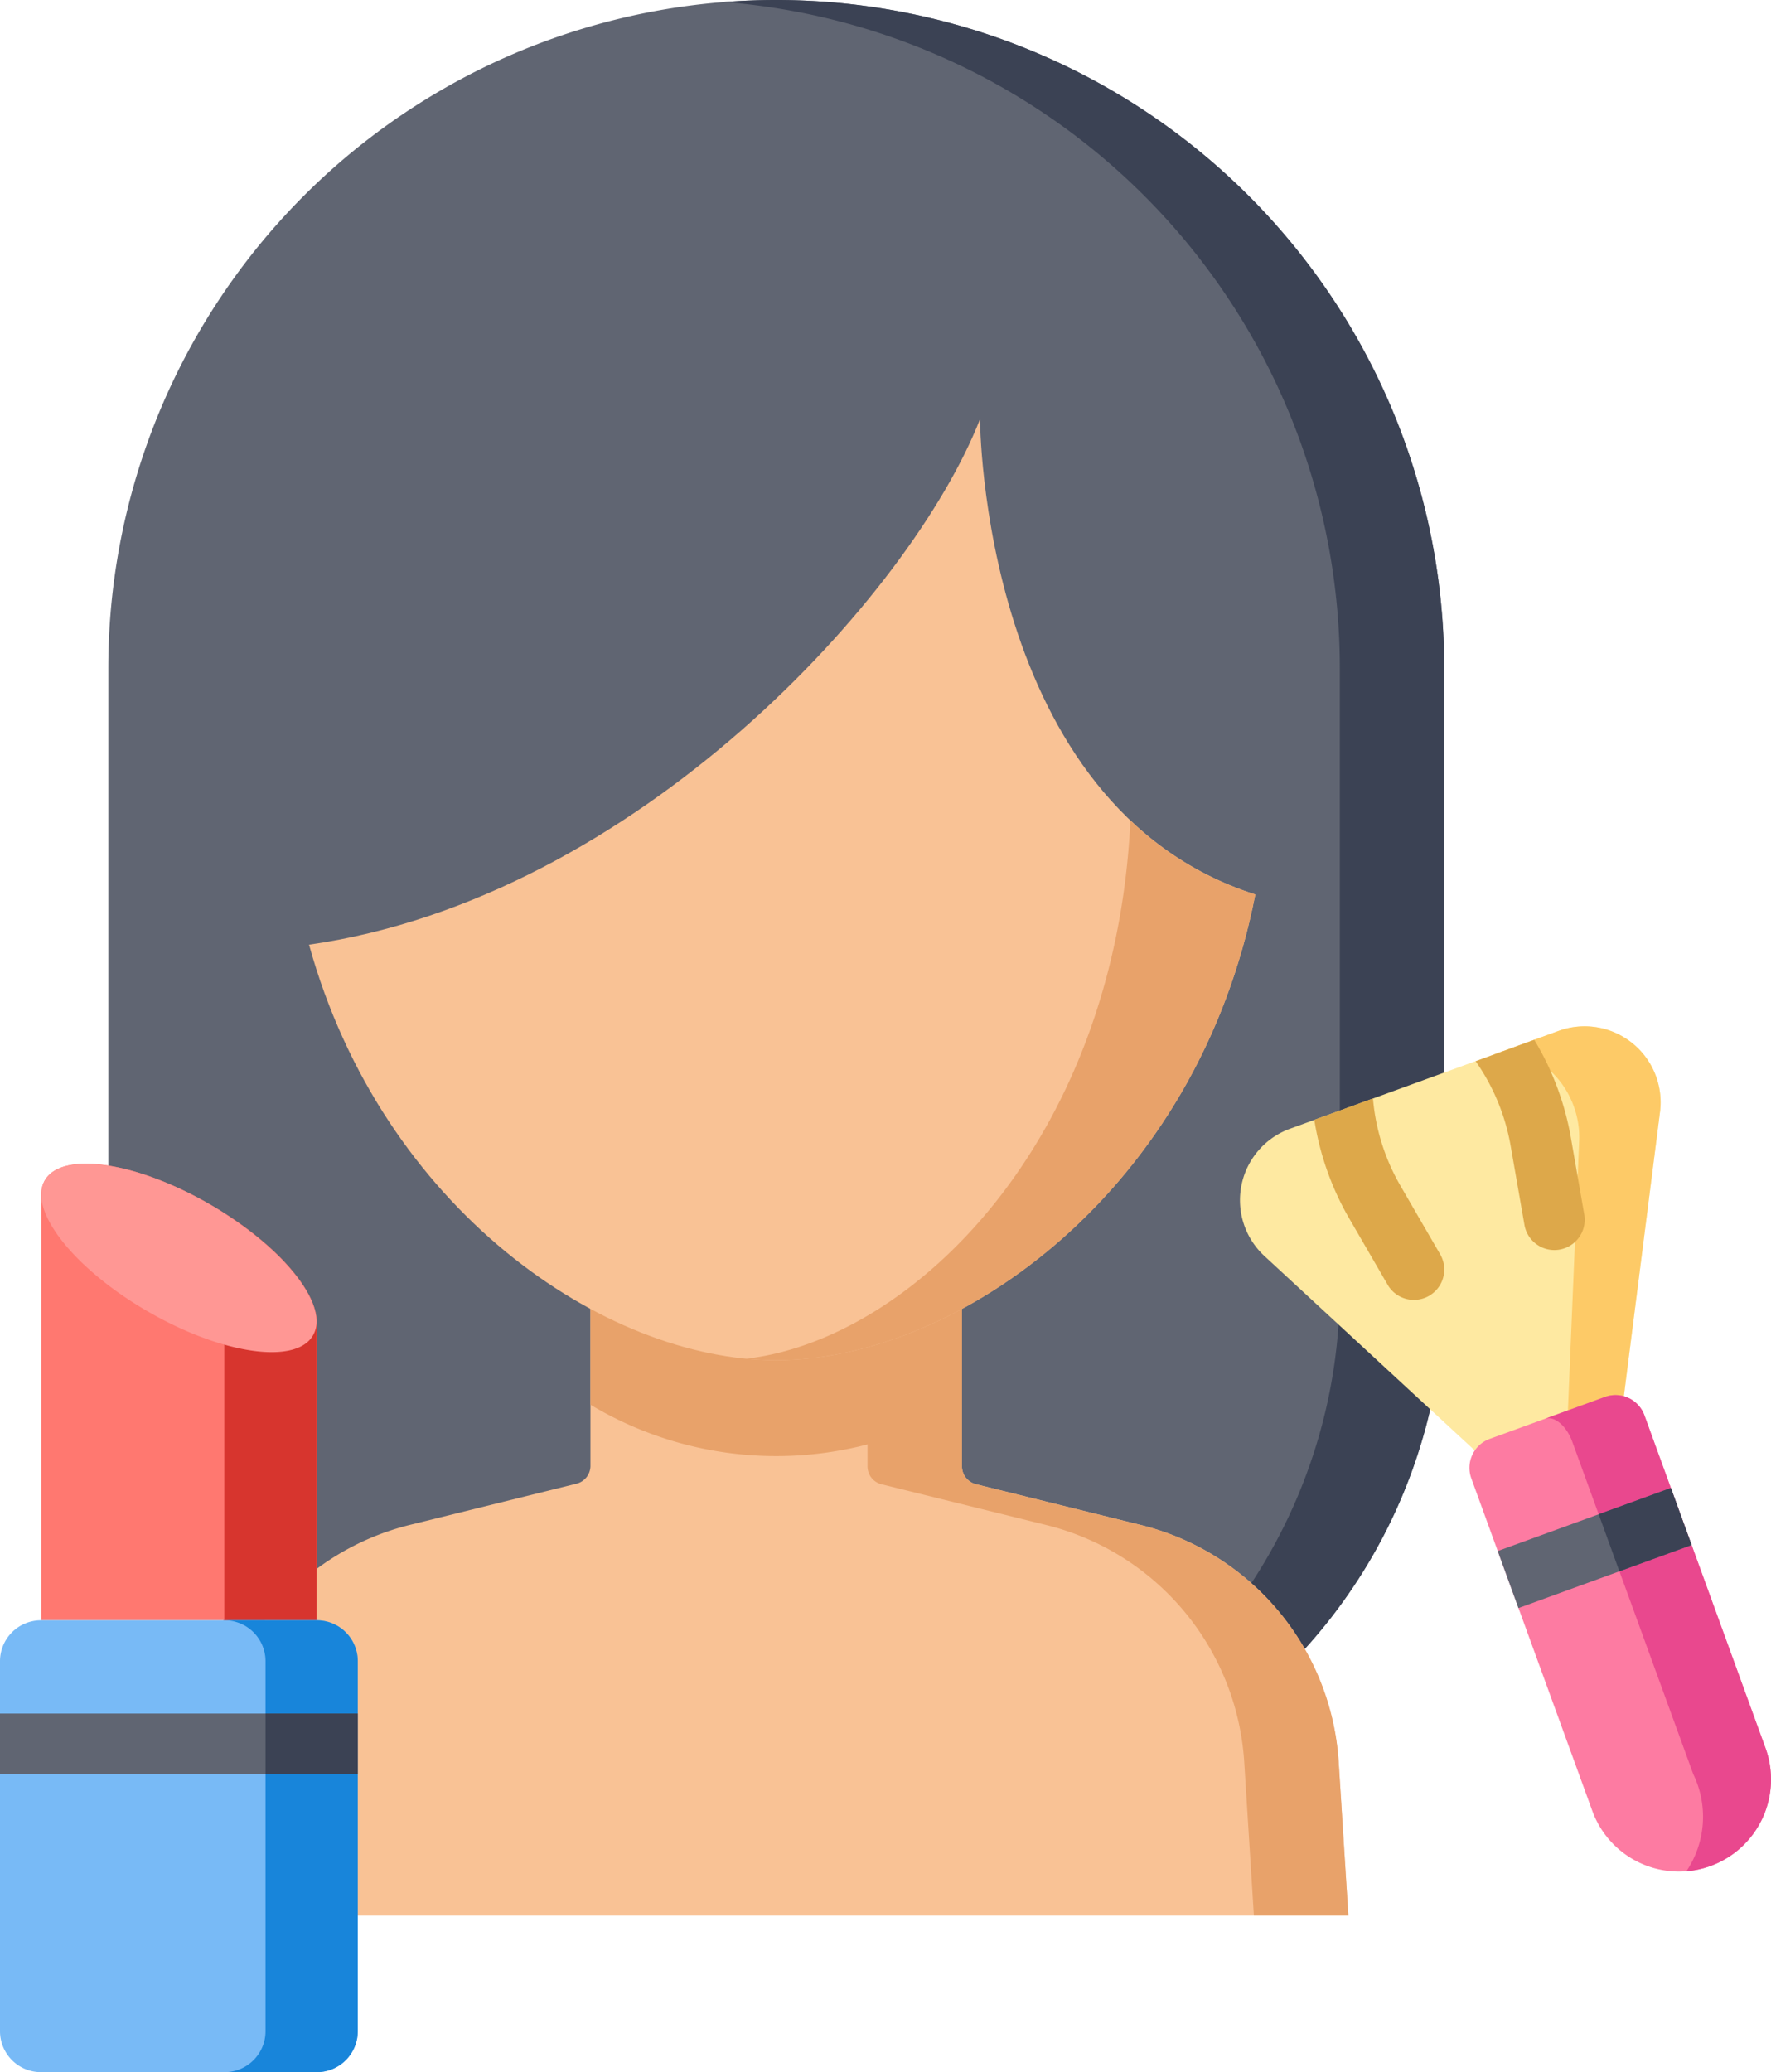 <svg xmlns="http://www.w3.org/2000/svg" width="42.762" height="50.019" viewBox="0 0 42.762 50.019"><defs><style>.a{fill:#606572;}.b{fill:#3b4254;}.c{fill:#f9c295;}.d{fill:#e8a26a;}.e{fill:#fee9a1;}.f{fill:#fdca67;}.g{fill:#dda84a;}.h{fill:#fd7ba2;}.i{fill:#e9488e;}.j{fill:#ff7870;}.k{fill:#d7352e;}.l{fill:#78baf6;}.m{fill:#1885da;}.n{fill:#ff9794;}</style></defs><g transform="translate(-37.138)"><path class="a" d="M83.183,44.062H76.89A12.981,12.981,0,0,1,63.909,31.081V16.128A16.128,16.128,0,0,1,80.037,0h0A16.128,16.128,0,0,1,96.165,16.128V31.081A12.981,12.981,0,0,1,83.183,44.062Z" transform="translate(-24.156)"/><path class="b" d="M217.362,0h0q-.636,0-1.26.049A16.129,16.129,0,0,1,230.97,16.128V31.081a12.981,12.981,0,0,1-12.981,12.981h2.519A12.981,12.981,0,0,0,233.49,31.081V16.128A16.128,16.128,0,0,0,217.362,0Z" transform="translate(-161.481)"/><path class="c" d="M114.8,289.931H87.125l.233-3.7A6.306,6.306,0,0,1,92.14,280.5l4.021-.994a.444.444,0,0,0,.338-.431v-9h8.97v9.012a.445.445,0,0,0,.338.431l3.976.983a6.306,6.306,0,0,1,4.782,5.725Z" transform="translate(-45.104 -243.692)"/><path class="d" d="M262.928,286.229a6.306,6.306,0,0,0-4.782-5.725l-3.976-.983a.445.445,0,0,1-.338-.431v-9.012h-2.281v9.012a.445.445,0,0,0,.338.431l3.976.983a6.306,6.306,0,0,1,4.782,5.725l.233,3.7h2.281Z" transform="translate(-193.466 -243.693)"/><path class="d" d="M183.085,277.6a8.732,8.732,0,0,0,8.97,0v-7.525h-8.97V277.6Z" transform="translate(-131.689 -243.692)"/><path class="c" d="M136.373,115.057c-1.392,7.136-7.159,11.243-11.567,11.243-4.151,0-9.51-3.643-11.281-10.031,7.89-1.124,14.54-8.438,16.2-12.683C129.731,103.585,129.731,112.933,136.373,115.057Z" transform="translate(-68.925 -93.466)"/><path class="d" d="M230.851,202.727c-.374,7.805-5.3,12.533-9.277,12.992.245.024.487.037.725.037,4.408,0,10.175-4.107,11.567-11.243A7.769,7.769,0,0,1,230.851,202.727Z" transform="translate(-166.418 -182.922)"/><g transform="translate(67.076 24.77)"><path class="e" d="M349.444,263.96l-5.264-4.865a1.835,1.835,0,0,1,.618-3.071l6.489-2.362a1.835,1.835,0,0,1,2.447,1.956l-.905,7.111Z" transform="translate(-343.589 -253.548)"/><path class="f" d="M407.185,253.661l-1.645.6c1.032-.376,2.2.748,2.14,2.067l-.288,6.886,1.334-.486.905-7.111A1.835,1.835,0,0,0,407.185,253.661Z" transform="translate(-399.488 -253.548)"/><g transform="translate(1.797 0.327)"><path class="g" d="M404.143,259.2a6.869,6.869,0,0,0-.873-2.3l-1.416.516a5.069,5.069,0,0,1,.845,2.04l.332,1.9a.733.733,0,1,0,1.444-.252Z" transform="translate(-397.959 -256.897)"/><path class="g" d="M362.792,274.252l.968,1.67a.733.733,0,0,0,1.268-.735l-.968-1.67a5.069,5.069,0,0,1-.663-2.106l-1.416.515A6.867,6.867,0,0,0,362.792,274.252Z" transform="translate(-361.981 -269.993)"/></g><path class="h" d="M400.365,346.71l2.922,8.027a2.225,2.225,0,0,0,2.851,1.329h0a2.224,2.224,0,0,0,1.329-2.851l-2.922-8.027a.744.744,0,0,0-.954-.445l-2.782,1.013A.744.744,0,0,0,400.365,346.71Z" transform="translate(-394.777 -335.794)"/><path class="i" d="M424.287,353.216l-2.922-8.027a.744.744,0,0,0-.954-.445l-1.451.528c.225-.082.522.165.662.551l2.922,8.027a2.356,2.356,0,0,1-.167,2.344,2.228,2.228,0,0,0,.58-.127h0A2.224,2.224,0,0,0,424.287,353.216Z" transform="translate(-411.597 -335.794)"/><path class="a" d="M411.993,369.031l-.5-1.377h0l-4.181,1.522h0l.5,1.377h0Z" transform="translate(-401.086 -356.507)"/><path class="b" d="M434.011,367.654l-1.743.634.5,1.377,1.743-.634-.5-1.377Z" transform="translate(-423.605 -356.507)"/></g><g transform="translate(37.138 28.092)"><path class="j" d="M53.979,291.363v7.216H47.331V288.3a.673.673,0,0,1,.085-.339c.413-.714,2.2-.456,3.984.576C52.938,289.428,53.979,290.6,53.979,291.363Z" transform="translate(-46.335 -287.56)"/><path class="k" d="M92.573,299.772V309.6H94.8v-7.216C94.8,301.677,93.916,300.627,92.573,299.772Z" transform="translate(-87.157 -298.579)"/><path class="l" d="M44.788,400.351H38.127a.989.989,0,0,0-.989.989v8.929a.989.989,0,0,0,.989.989h6.661a.989.989,0,0,0,.989-.989V401.34A.989.989,0,0,0,44.788,400.351Z" transform="translate(-37.138 -389.332)"/><path class="m" d="M94.868,400.351H92.64a.989.989,0,0,1,.989.989v8.929a.989.989,0,0,1-.989.989h2.228a.989.989,0,0,0,.989-.989V401.34A.989.989,0,0,0,94.868,400.351Z" transform="translate(-87.218 -389.332)"/><path class="n" d="M53.98,291.363a.663.663,0,0,1-.087.34c-.412.714-2.2.456-3.984-.577-1.537-.887-2.577-2.059-2.577-2.824a.673.673,0,0,1,.085-.339c.413-.714,2.2-.456,3.984.576C52.939,289.428,53.98,290.6,53.98,291.363Z" transform="translate(-46.336 -287.56)"/><rect class="a" width="8.639" height="1.465" transform="translate(0 13.27)"/><rect class="b" width="2.228" height="1.465" transform="translate(6.411 13.27)"/></g></g></svg>